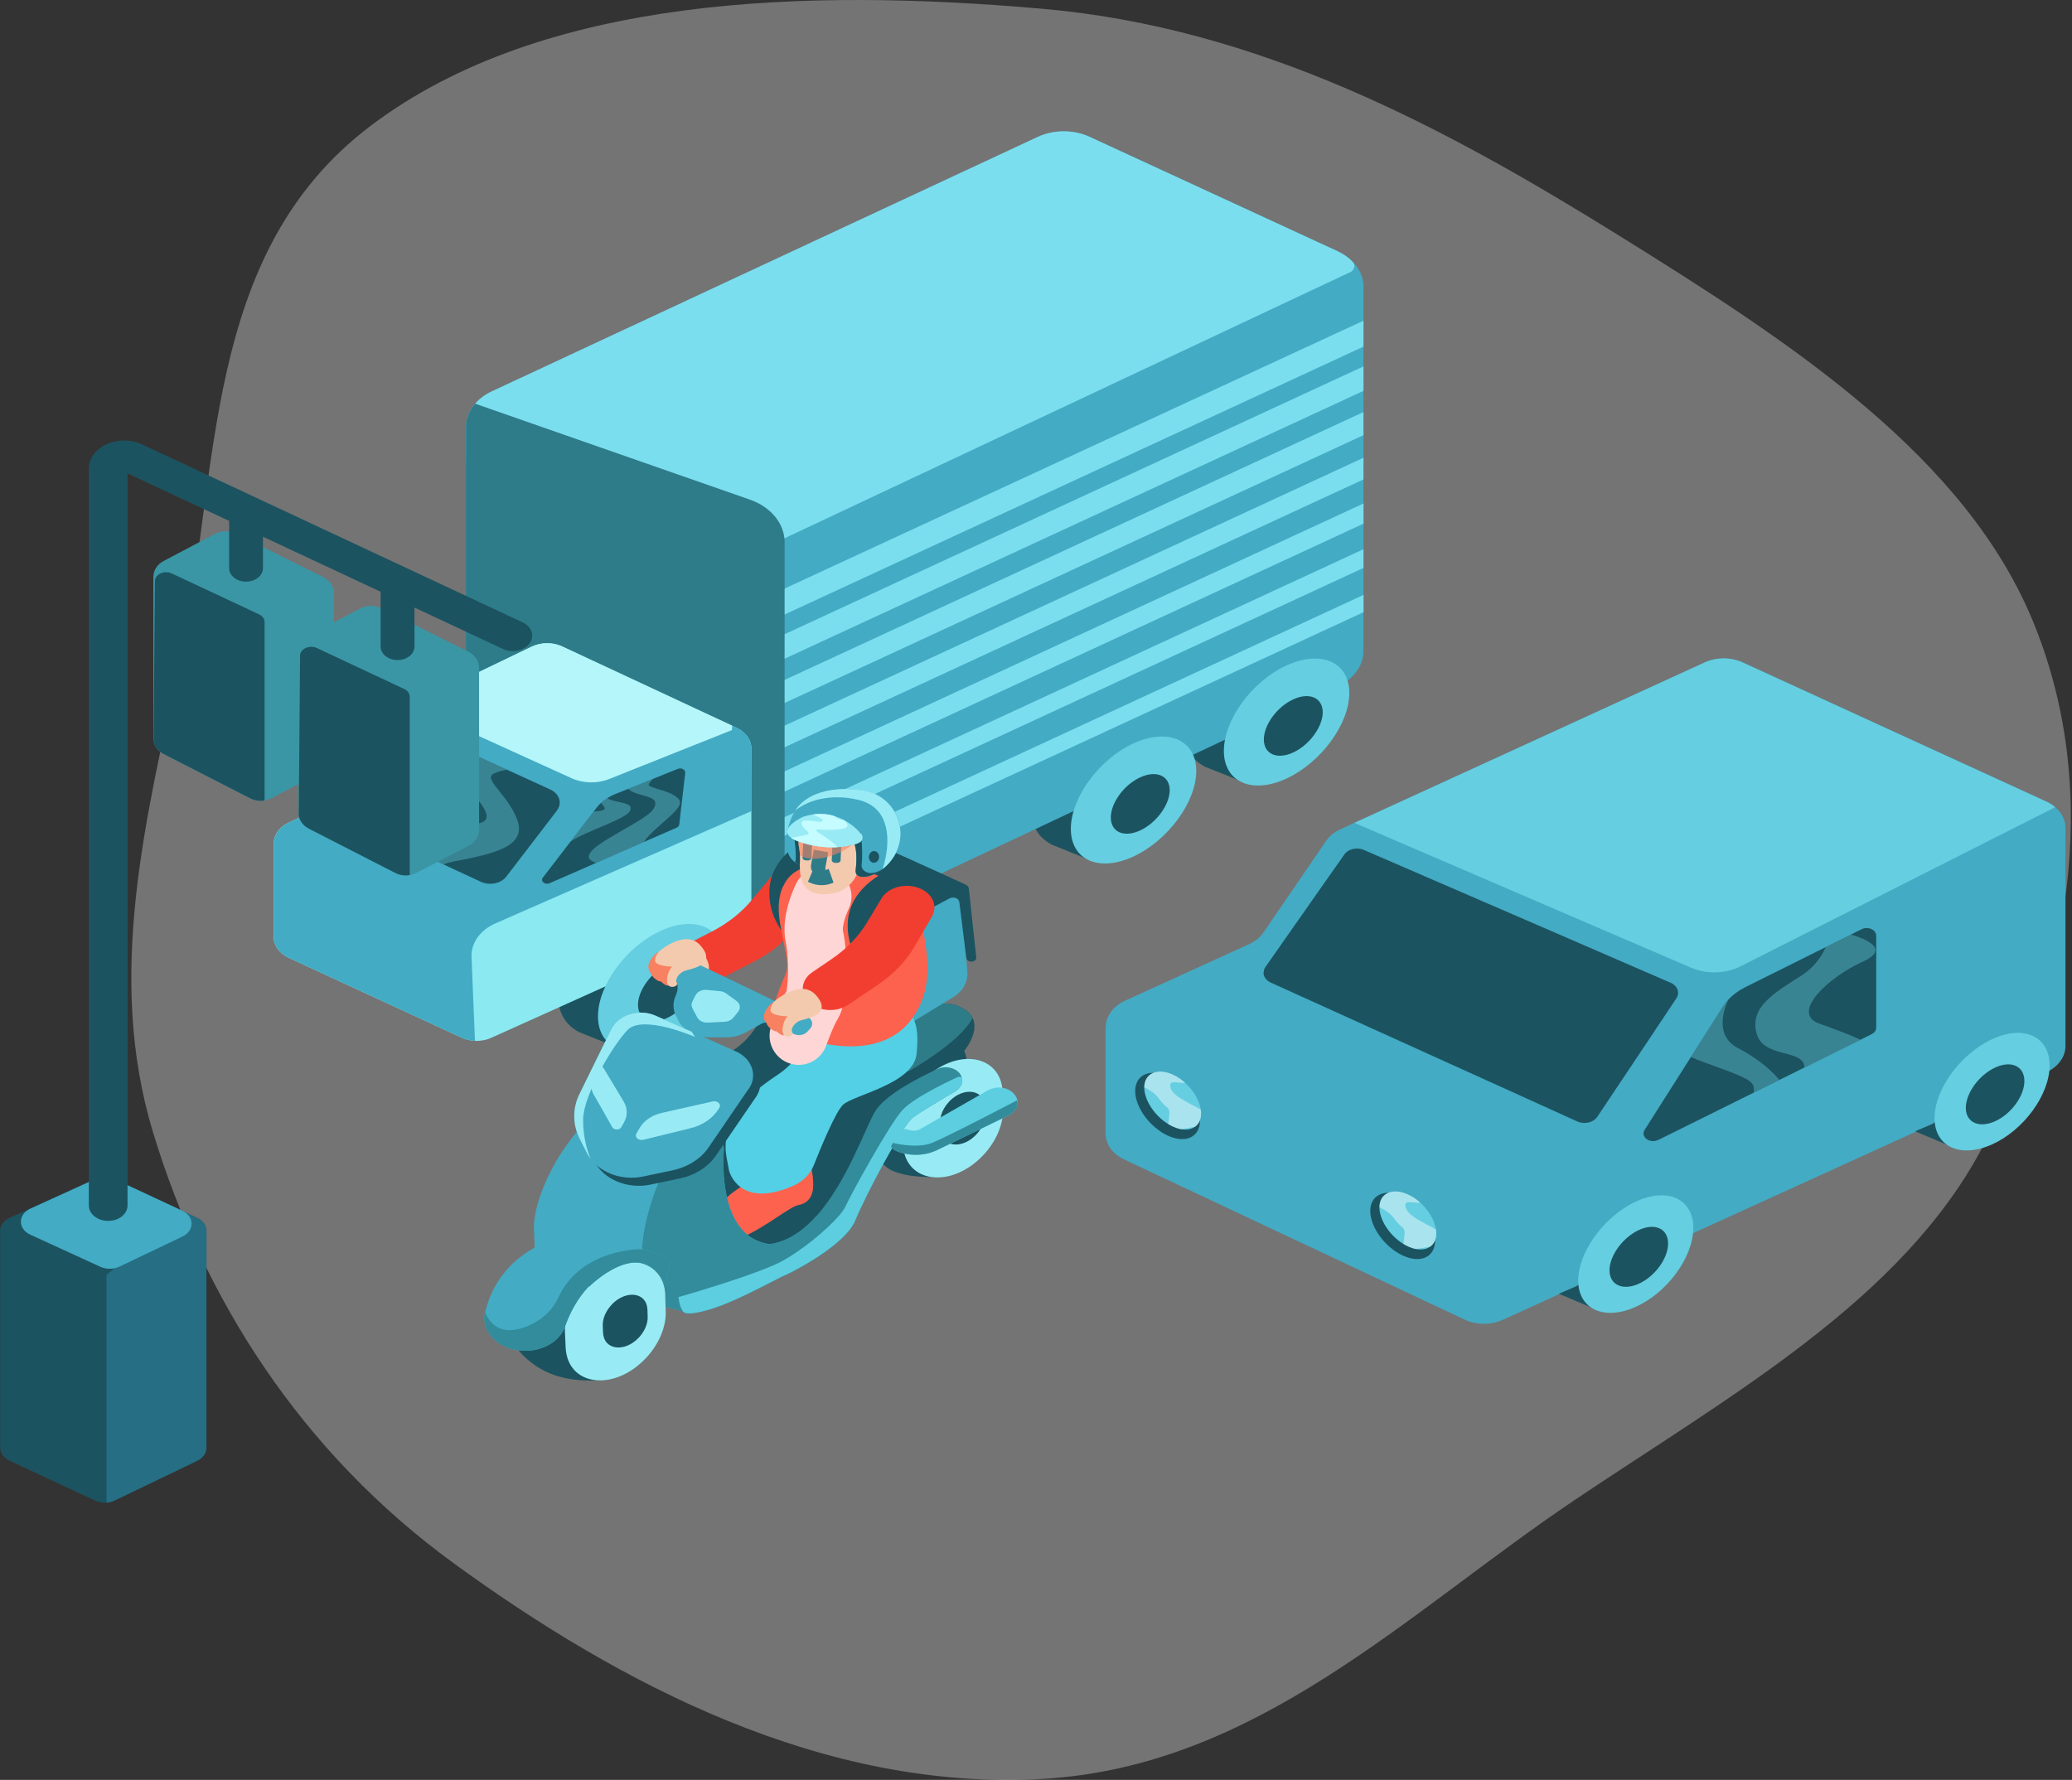 <svg width="142" height="122" viewBox="0 0 142 122" fill="none" xmlns="http://www.w3.org/2000/svg">
<rect x="0" y="0" width="142" height="122" fill="#333333" stroke="none"/>
<path fill-rule="evenodd" clip-rule="evenodd" d="M71.436 0.601C86.278 1.902 98.965 8.694 110.911 16.119C122.685 23.437 134.811 31.286 139.443 42.873C144.091 54.496 141.796 67.369 135.889 78.592C130.353 89.11 118.626 95.615 107.88 102.841C96.438 110.535 86.127 121.096 71.436 121.932C56.436 122.786 42.481 115.427 31.17 107.206C20.583 99.512 13.941 88.968 10.497 77.644C7.232 66.908 9.983 56.174 12.337 45.275C15.112 32.42 13.766 17.419 25.399 8.625C37.282 -0.358 55.451 -0.8 71.436 0.601Z" fill="white" fill-opacity="0.32"/>
<path d="M89.734 46.097C89.739 43.972 87.814 43.117 85.446 44.19C83.084 45.268 81.142 47.904 81.137 50.046C81.137 51.207 81.612 52.04 82.581 52.555L85.151 53.585L85.479 52.306L85.255 52.027C85.309 52.001 85.37 51.979 85.424 51.953C87.787 50.858 89.728 48.222 89.734 46.097Z" fill="#1C5360"/>
<path d="M79.249 51.446C79.255 49.32 77.33 48.465 74.962 49.539C72.599 50.617 70.658 53.252 70.652 55.395C70.652 56.556 71.128 57.389 72.096 57.904L74.666 58.934L74.995 57.655L74.77 57.376C74.825 57.35 74.885 57.328 74.94 57.302C77.302 56.206 79.244 53.571 79.249 51.446Z" fill="#1C5360"/>
<path d="M93.443 19.673V44.608C93.443 45.389 93.044 46.126 92.35 46.65C92.153 46.803 91.934 46.938 91.693 47.051L90.069 47.815L89.183 48.234L87.165 49.185L83.955 50.699L81.768 51.729L81.658 51.782L78.929 53.069L77.332 53.824L73.592 55.587L70.983 56.817L55.222 64.24C54.774 64.45 54.281 64.576 53.784 64.62C53.067 64.681 52.329 64.563 51.678 64.275L33.763 56.276C32.636 55.775 31.941 54.828 31.941 53.798V29.282C31.941 28.698 32.166 28.139 32.57 27.672C32.86 27.332 33.248 27.044 33.708 26.83L71.114 9.392C72.219 8.877 73.586 8.873 74.691 9.388L91.677 17.225C92.076 17.409 92.415 17.648 92.689 17.928C92.842 18.081 92.973 18.242 93.077 18.416C93.323 18.805 93.454 19.237 93.454 19.686L93.443 19.673Z" fill="#43ABC4"/>
<path d="M77.696 50.947C75.334 52.025 73.392 54.66 73.387 56.803C73.381 58.946 75.306 59.805 77.674 58.71C80.037 57.615 81.978 54.979 81.984 52.854C81.989 50.729 80.064 49.873 77.696 50.947Z" fill="#65CEE0"/>
<path d="M78.15 53.277C77.04 53.783 76.132 55.018 76.127 56.026C76.121 57.034 77.029 57.435 78.139 56.92C79.25 56.406 80.157 55.166 80.163 54.171C80.168 53.176 79.261 52.771 78.15 53.277Z" fill="#1C5360"/>
<path d="M88.184 45.603C85.822 46.681 83.88 49.317 83.875 51.459C83.87 53.602 85.794 54.462 88.162 53.366C90.525 52.271 92.466 49.635 92.472 47.51C92.477 45.385 90.552 44.53 88.184 45.603Z" fill="#65CEE0"/>
<path d="M88.639 47.933C87.528 48.439 86.621 49.674 86.615 50.682C86.615 51.69 87.517 52.092 88.628 51.577C89.738 51.062 90.646 49.822 90.651 48.827C90.651 47.828 89.749 47.427 88.639 47.933Z" fill="#1C5360"/>
<path d="M93.442 21.982V23.759L51.206 43.308L50.238 41.977L93.442 21.982Z" fill="#7BDEEF"/>
<path d="M93.442 25.115V26.791L51.568 46.17L50.654 44.913L93.442 25.115Z" fill="#7BDEEF"/>
<path d="M93.441 28.244V29.828L51.927 49.037L51.068 47.855L93.441 28.244Z" fill="#7BDEEF"/>
<path d="M93.441 31.377V32.861L52.294 51.904L51.484 50.796L93.441 31.377Z" fill="#7BDEEF"/>
<path d="M93.444 34.51V35.893L52.657 54.771L51.908 53.732L93.444 34.51Z" fill="#7BDEEF"/>
<path d="M93.442 37.645V38.928L53.017 57.635L52.322 56.675L93.442 37.645Z" fill="#7BDEEF"/>
<path d="M93.445 40.776V41.963L53.386 60.501L52.74 59.615L93.445 40.776Z" fill="#7BDEEF"/>
<path d="M92.492 18.674L48.954 39.158C48.758 39.249 48.511 39.254 48.315 39.166L32.269 32.071C32.061 31.98 31.936 31.809 31.936 31.622V29.278C31.936 28.694 32.16 28.135 32.564 27.668C32.854 27.328 33.243 27.04 33.702 26.826L71.109 9.388C72.213 8.873 73.58 8.869 74.685 9.384L91.671 17.221C92.07 17.405 92.409 17.645 92.683 17.924C92.683 17.924 92.683 17.924 92.683 17.928C92.924 18.168 92.825 18.526 92.497 18.683L92.492 18.674Z" fill="#7BDEEF"/>
<path d="M53.772 37.159V64.616C53.056 64.677 52.317 64.559 51.666 64.271L33.751 56.272C32.624 55.77 31.93 54.824 31.93 53.794V29.278C31.93 28.693 32.154 28.135 32.559 27.668L51.388 34.244C52.837 34.75 53.772 35.894 53.772 37.159Z" fill="#2E7C89"/>
<path d="M46.845 64.288C46.85 62.163 44.925 61.308 42.557 62.381C40.195 63.459 38.254 66.095 38.248 68.237C38.248 69.398 38.724 70.232 39.692 70.747L42.262 71.776L42.59 70.498L42.366 70.219C42.421 70.192 42.481 70.171 42.536 70.144C44.898 69.049 46.84 66.413 46.845 64.288Z" fill="#1C5360"/>
<path d="M51.494 51.289V62.155C51.494 62.744 51.095 63.285 50.455 63.573L33.666 71.135C33.321 71.292 32.928 71.362 32.545 71.34C32.233 71.327 31.921 71.253 31.642 71.126L19.775 65.646C19.146 65.353 18.758 64.817 18.758 64.236V57.8C18.758 57.232 19.13 56.709 19.731 56.412L22.876 54.876C23.149 54.741 23.379 54.562 23.543 54.343L28 48.588C28.06 48.505 28.131 48.431 28.213 48.361C28.35 48.239 28.503 48.134 28.684 48.051L36.438 44.32C37.078 44.015 37.877 44.006 38.522 44.307L50.203 49.753L50.482 49.884C50.482 49.884 50.504 49.892 50.515 49.901C51.122 50.198 51.494 50.722 51.494 51.293V51.289Z" fill="#8BE9F2"/>
<path d="M45.292 63.794C42.929 64.872 40.988 67.508 40.982 69.651C40.977 71.793 42.902 72.653 45.27 71.558C47.633 70.462 49.574 67.827 49.579 65.701C49.585 63.576 47.66 62.721 45.292 63.794Z" fill="#65CEE0"/>
<path d="M45.746 66.125C44.636 66.631 43.728 67.866 43.723 68.874C43.723 69.882 44.625 70.284 45.735 69.769C46.845 69.254 47.753 68.015 47.759 67.02C47.759 66.02 46.856 65.619 45.746 66.125Z" fill="#1C5360"/>
<path d="M51.494 51.289L51.522 55.583L33.945 63.294C32.906 63.752 32.277 64.638 32.315 65.585L32.55 71.341C32.239 71.328 31.927 71.253 31.648 71.127L19.781 65.646C19.152 65.354 18.764 64.817 18.764 64.237V57.8C18.764 57.233 19.136 56.709 19.737 56.412L22.882 54.876C23.155 54.741 23.385 54.562 23.549 54.344L28.236 48.278L40.601 53.532L50.204 49.753L50.483 49.884C50.483 49.884 50.505 49.893 50.516 49.902C51.123 50.198 51.494 50.722 51.494 51.294V51.289Z" fill="#43ABC4"/>
<path d="M38.172 55.553L34.7 60.082C34.333 60.562 33.551 60.719 32.944 60.436L30.39 59.249L26.3 57.351L25.364 56.914C24.741 56.626 24.533 55.989 24.9 55.496L28.263 50.967C28.624 50.482 29.406 50.316 30.024 50.596L30.757 50.932L34.749 52.76L37.708 54.113C38.342 54.401 38.55 55.051 38.167 55.548L38.172 55.553Z" fill="#1C5360"/>
<path opacity="0.4" d="M31.122 59.044C30.8 59.105 30.559 59.175 30.395 59.254L26.305 57.356C25.96 56.278 29.876 56.601 32.408 56.478C35.137 56.352 31.122 53.66 30.641 51.608C30.559 51.268 30.614 51.054 30.762 50.937L34.754 52.765C34.486 52.795 34.169 52.87 33.852 53.018C33.047 53.402 34.814 54.428 35.459 56.221C36.099 58.014 33.851 58.529 31.122 59.04V59.044Z" fill="#65CEE0"/>
<path d="M46.962 52.965L46.552 56.513C46.541 56.605 46.475 56.688 46.371 56.731L44.112 57.718L40.853 59.145L37.659 60.541C37.348 60.676 37.014 60.397 37.2 60.157L37.818 59.354L38.638 58.285L39.081 57.709L40.678 55.632L40.897 55.348C40.979 55.239 41.072 55.139 41.176 55.043C41.302 54.92 41.449 54.807 41.608 54.711C41.766 54.611 41.936 54.523 42.117 54.449L43.035 54.078L44.752 53.384L46.459 52.699C46.699 52.603 46.984 52.756 46.956 52.97L46.962 52.965Z" fill="#1C5360"/>
<path opacity="0.4" d="M44.12 57.717L40.861 59.143C40.861 59.143 40.828 59.135 40.812 59.126C38.772 58.441 44.137 56.481 44.777 55.456C45.411 54.448 43.705 54.679 43.043 54.073L44.76 53.379C44.58 53.558 44.454 53.711 44.454 53.785C44.454 54.042 46.062 54.169 46.543 54.81C46.992 55.408 44.935 56.56 44.115 57.712L44.12 57.717Z" fill="#65CEE0"/>
<path opacity="0.4" d="M43.171 55.584C42.881 56.164 40.016 57.007 39.086 57.705L40.683 55.628C41.525 55.575 41.623 55.479 41.181 55.039C41.306 54.916 41.454 54.803 41.612 54.707C41.612 54.707 41.623 54.711 41.629 54.716C42.209 55.074 43.494 54.943 43.171 55.584Z" fill="#65CEE0"/>
<path d="M50.16 50.041L41.748 53.397C40.934 53.724 39.966 53.702 39.167 53.34L28.219 48.361C28.355 48.239 28.509 48.134 28.689 48.051L36.444 44.32C37.084 44.015 37.882 44.006 38.527 44.307L50.176 49.74L50.165 50.041H50.16Z" fill="#B4F6F9"/>
<path d="M0.011 84.374V99.229C0.011 99.595 0.257 99.936 0.651 100.119L6.53 102.859C6.765 102.968 7.038 103.016 7.301 102.995C7.492 102.982 7.678 102.934 7.848 102.851L13.524 100.119C13.913 99.931 14.148 99.595 14.148 99.237V84.366C14.148 83.999 13.907 83.663 13.508 83.476L12.485 82.996L7.826 80.814C7.427 80.626 6.934 80.626 6.53 80.805L0.651 83.476C0.246 83.659 0 83.999 0 84.37L0.011 84.374Z" fill="#1C5360"/>
<path d="M7.3 87.39V102.999C7.492 102.986 7.678 102.938 7.847 102.855L13.524 100.123C13.912 99.936 14.147 99.6 14.147 99.242V84.37C14.147 84.004 13.907 83.668 13.508 83.48L12.485 83L7.295 87.39H7.3Z" fill="#266E84"/>
<path d="M12.486 82.983L7.837 80.814C7.438 80.626 6.946 80.626 6.546 80.81L2.084 82.843C1.214 83.24 1.214 84.235 2.084 84.632L6.874 86.827C7.279 87.015 7.777 87.011 8.182 86.819L12.502 84.759C13.344 84.358 13.339 83.38 12.491 82.983H12.486Z" fill="#43ABC4"/>
<path d="M10.508 39.536V50.602C10.508 50.65 10.508 50.694 10.519 50.738C10.519 50.755 10.519 50.768 10.524 50.786C10.59 51.157 10.841 51.488 11.213 51.68L16.381 54.329L17.142 54.717C17.442 54.874 17.798 54.922 18.131 54.866C18.29 54.84 18.448 54.787 18.596 54.713L22.184 52.845C22.616 52.618 22.884 52.212 22.884 51.767V40.649C22.884 40.199 22.605 39.785 22.162 39.562L16.174 36.577C15.725 36.355 15.173 36.359 14.73 36.595L11.202 38.458C10.776 38.685 10.513 39.091 10.513 39.532L10.508 39.536Z" fill="#3A96A5"/>
<path d="M10.525 50.785C10.591 51.156 10.843 51.488 11.214 51.68L16.382 54.329L17.143 54.717C17.443 54.874 17.799 54.922 18.133 54.866V42.638C18.133 42.42 17.99 42.219 17.755 42.11L11.772 39.304C11.264 39.065 10.624 39.357 10.618 39.828L10.525 50.781V50.785Z" fill="#1C5360"/>
<path d="M7.417 83.684C8.15 83.684 8.74 83.208 8.74 82.628V32.449L34.476 44.484C35.111 44.781 35.92 44.611 36.292 44.105C36.664 43.599 36.451 42.953 35.816 42.656L9.725 30.455C8.964 30.102 8.057 30.102 7.302 30.451C6.542 30.8 6.088 31.424 6.088 32.122V82.628C6.088 83.213 6.684 83.684 7.411 83.684H7.417Z" fill="#1C5360"/>
<path d="M20.457 44.651V55.718C20.457 55.766 20.457 55.809 20.468 55.853C20.468 55.87 20.468 55.883 20.473 55.901C20.539 56.272 20.791 56.603 21.163 56.795L26.331 59.444L27.091 59.833C27.392 59.99 27.747 60.038 28.081 59.981C28.239 59.955 28.398 59.902 28.545 59.828L32.133 57.961C32.565 57.734 32.833 57.328 32.833 56.883V45.764C32.833 45.314 32.554 44.9 32.111 44.677L26.123 41.693C25.674 41.47 25.122 41.474 24.679 41.71L21.151 43.573C20.725 43.8 20.462 44.206 20.462 44.647L20.457 44.651Z" fill="#3A96A5"/>
<path d="M20.473 55.901C20.538 56.272 20.79 56.603 21.162 56.795L26.33 59.444L27.09 59.832C27.391 59.989 27.746 60.038 28.08 59.981V47.754C28.08 47.535 27.938 47.335 27.703 47.226L21.72 44.42C21.211 44.18 20.571 44.472 20.566 44.943L20.473 55.896V55.901Z" fill="#1C5360"/>
<path d="M27.245 45.243C27.885 45.243 28.405 44.829 28.405 44.318V40.614C28.405 40.103 27.885 39.688 27.245 39.688C26.605 39.688 26.086 40.103 26.086 40.614V44.318C26.086 44.829 26.605 45.243 27.245 45.243Z" fill="#1C5360"/>
<path d="M16.863 39.868C17.502 39.868 18.022 39.454 18.022 38.943V35.239C18.022 34.728 17.502 34.313 16.863 34.313C16.223 34.313 15.703 34.728 15.703 35.239V38.943C15.703 39.454 16.223 39.868 16.863 39.868Z" fill="#1C5360"/>
<path d="M66.075 72.032C66.075 72.032 66.567 72.856 65.856 74.074C65.145 75.291 63.652 75.051 62.569 76.579C61.487 78.106 59.343 81.894 58.293 82.972C57.243 84.049 52.54 87.663 49.144 86.519C45.748 85.376 42.198 83.687 44.987 81.405C47.776 79.127 50.516 79.166 51.063 77.674C51.61 76.182 51.309 74.401 53.546 74.026C53.546 74.026 57.511 71.399 61.011 69.867C61.667 69.579 62.301 69.331 62.898 69.143C62.947 69.125 63.002 69.112 63.051 69.095C64.041 68.798 64.894 68.689 65.468 68.881C66.124 69.104 66.485 69.422 66.655 69.771C67.141 70.77 66.08 72.032 66.08 72.032H66.075Z" fill="#1C5360"/>
<path d="M66.648 69.776C65.8 71.464 62.224 73.454 62.224 73.454L61.004 69.867C61.66 69.579 62.295 69.331 62.891 69.143L62.962 69.134C62.962 69.134 62.989 69.121 63.044 69.095C64.034 68.798 64.887 68.689 65.461 68.881C66.117 69.104 66.478 69.422 66.648 69.771V69.776Z" fill="#2F7C89"/>
<path d="M65.855 61.265L66.298 66.615C66.352 67.287 65.992 67.937 65.33 68.351L61.802 70.49L58.762 61.509L65.855 61.265Z" fill="#43ABC4"/>
<path d="M66.911 65.616C66.927 65.777 66.769 65.917 66.561 65.913C66.474 65.913 66.397 65.886 66.337 65.843C66.277 65.799 66.238 65.738 66.227 65.668L66.2 65.468L65.746 61.837C65.719 61.575 65.347 61.435 65.073 61.579L63.892 62.208C63.591 62.365 63.384 62.609 63.307 62.889L63.072 63.744L63.056 63.814L62.859 63.713L61.273 62.893L60.944 62.723L59.353 61.898L58.888 61.658L58.812 61.619L58.32 61.366L58.243 61.326L56.947 60.654L56.805 60.58L57.007 60.419L57.029 60.401L58.188 59.48L58.287 59.402L58.566 59.179L58.642 59.118L58.713 59.066L60.113 57.953C60.113 57.953 60.173 57.962 60.245 57.988C60.436 58.058 60.824 58.219 61.311 58.429C61.694 58.599 62.148 58.795 62.612 59.009C64.034 59.646 65.631 60.384 66.184 60.637C66.304 60.694 66.386 60.794 66.397 60.907L66.906 65.62L66.911 65.616Z" fill="#1C5360"/>
<path d="M52.276 69.504C52.276 69.504 51.729 70.997 50.334 71.93C48.94 72.864 46.506 74.741 47.118 77.752L47.266 78.847C47.266 78.847 48.059 81.452 52.74 78.795C52.74 78.795 54.036 74.719 54.737 74.047C55.437 73.375 59.56 72.62 59.779 70.573C59.998 68.531 59.686 67.161 57.471 66.991C55.251 66.82 52.636 68.828 52.281 69.504H52.276Z" fill="#1C5360"/>
<path d="M47.77 79.262C47.77 79.262 45.878 79.781 45.342 80.589C44.812 81.4 44.795 82.081 44.965 82.085C45.134 82.09 45.452 83.185 47.169 82.801C48.886 82.417 50.45 81.487 51.134 81.496C51.817 81.505 52.167 81.103 52.184 80.418C52.2 79.733 52.058 78.507 51.374 78.494C50.691 78.481 48.831 77.499 47.765 79.258L47.77 79.262Z" fill="#1C5360"/>
<path d="M51.521 80.911C51.521 80.911 49.727 81.832 49.235 82.788C48.743 83.743 48.732 84.463 48.896 84.433C49.06 84.402 49.371 85.489 51.001 84.747C52.631 84.005 54.102 82.713 54.747 82.591C55.393 82.469 55.726 81.972 55.732 81.252C55.737 80.531 55.59 79.266 54.939 79.393C54.288 79.519 52.511 78.852 51.521 80.911Z" fill="#FC624E"/>
<path d="M55.315 71.188C55.315 71.188 54.768 72.681 53.373 73.615C51.984 74.548 49.201 76.416 49.813 79.431L49.967 80.252C49.967 80.252 50.617 82.874 54.287 81.312C54.987 81.015 55.517 80.505 55.758 79.898C56.272 78.602 57.267 76.211 57.77 75.727C58.47 75.055 62.594 74.3 62.813 72.253C63.031 70.211 62.72 68.841 60.505 68.67C58.285 68.5 55.67 70.507 55.315 71.184V71.188Z" fill="#53D0E5"/>
<path d="M56.173 60.393C56.398 60.838 56.343 61.34 56.02 61.745L54.484 63.657C53.745 64.578 52.767 65.359 51.602 65.948L49.31 67.117C48.446 67.558 47.292 67.37 46.718 66.698C46.133 66.013 46.368 65.088 47.248 64.639L48.747 63.871C49.863 63.299 50.809 62.553 51.536 61.676L52.876 60.052C53.762 59.114 55.621 59.306 56.173 60.393Z" fill="#F23E30"/>
<path d="M55.684 57.329C55.684 57.329 52.862 58.403 52.73 60.973C52.599 63.543 54.743 65.044 54.743 65.044C54.743 65.044 52.594 59.576 57.565 58.184L55.684 57.329Z" fill="#1C5360"/>
<path d="M53.691 60.711C53.691 60.711 53.16 61.523 53.461 63.299C53.762 65.079 54.084 65.899 53.898 66.58C53.712 67.261 52.46 69.425 53.297 70.254C54.134 71.084 60.084 73.366 62.583 69.709C63.753 67.994 63.95 65.969 62.763 61.697C62.512 60.789 61.15 60.353 60.078 59.982C58.159 59.319 54.719 58.494 53.696 60.706L53.691 60.711Z" fill="#FC624E"/>
<path d="M56.354 61.449C56.354 61.449 55.55 63.055 55.818 64.238C56.086 65.42 56.086 68.204 55.681 68.846C55.276 69.487 54.74 70.988 54.74 70.988" stroke="#FFD6D6" stroke-width="4" stroke-miterlimit="10" stroke-linecap="round"/>
<path d="M64.223 80.67C64.223 80.67 61.034 80.849 60.422 79.601L62.21 76.206L64.217 80.674L64.223 80.67Z" fill="#1C5360"/>
<path d="M68.712 74.893L68.744 75.979C68.777 77.035 68.279 78.218 67.41 79.152C65.206 81.517 62.007 81.102 61.886 78.441L61.837 77.371C61.788 76.276 62.313 75.046 63.232 74.09L63.248 74.072C65.479 71.755 68.635 72.231 68.717 74.893H68.712Z" fill="#98EBF4"/>
<path d="M67.494 75.861L67.51 76.345C67.526 76.816 67.302 77.34 66.914 77.759C65.935 78.811 64.508 78.627 64.453 77.44L64.431 76.965C64.409 76.476 64.644 75.93 65.055 75.503V75.494C66.055 74.464 67.461 74.674 67.494 75.861Z" fill="#1C5360"/>
<path d="M58.875 54.148L58.749 54.807L58.421 56.544L58.394 56.574L58.049 56.906L57.973 56.98V56.989L57.737 57.216L57.13 57.805L57.125 57.809L56.999 57.931L56.846 58.08L56.086 58.826L56.059 58.852L56.02 58.892L55.971 58.944L55.627 59.28L55.517 59.389C55.517 59.389 55.501 59.389 55.468 59.389H55.43C55.309 59.389 55.074 59.371 54.828 59.28C54.773 59.262 54.724 59.236 54.669 59.214C54.631 59.197 54.593 59.175 54.555 59.153C54.538 59.145 54.522 59.136 54.511 59.123C54.303 58.983 54.112 58.765 53.997 58.438C53.849 58.014 53.833 57.403 54.073 56.526C54.177 56.155 54.325 55.837 54.505 55.566C55.736 53.76 58.492 54.096 58.853 54.148C58.875 54.148 58.886 54.152 58.886 54.152L58.875 54.148Z" fill="#43ABC4"/>
<path d="M55.706 58.716C55.695 59.013 55.684 59.161 55.613 59.27C55.585 59.309 55.553 59.344 55.503 59.379C55.503 59.379 54.956 59.423 54.497 59.113C54.622 58.646 54.447 57.577 54.447 57.577C54.447 57.577 54.447 57.577 54.458 57.564C54.486 57.533 54.573 57.446 54.726 57.333C54.726 57.333 54.732 57.328 54.737 57.324C54.808 57.272 54.918 57.263 55.027 57.276C55.224 57.293 55.421 57.367 55.421 57.367C55.421 57.367 55.503 57.621 55.58 57.922C55.651 58.201 55.722 58.524 55.711 58.716H55.706Z" fill="#1C5360"/>
<path d="M58.883 59.498C58.67 60.292 57.981 61.352 56.384 61.296C54.787 61.239 54.781 59.891 54.825 58.952C54.831 58.83 54.825 58.708 54.825 58.594C54.814 58.372 54.781 58.167 54.749 57.992C54.683 57.678 54.765 57.364 54.978 57.098C55.055 56.997 55.159 56.906 55.274 56.827L56.559 55.933C56.559 55.933 57.067 56.487 58.456 57.203C59.846 57.922 59.102 58.699 58.889 59.493L58.883 59.498Z" fill="#F4CAAE"/>
<path d="M56.268 58.328L56.071 59.38C56.054 59.458 56.131 59.528 56.235 59.532L56.569 59.546" stroke="#2F7C89" stroke-miterlimit="10"/>
<path d="M55.565 59.981L55.772 60.069C56.073 60.195 56.434 60.208 56.746 60.104L56.96 60.029" stroke="#2F7C89" stroke-miterlimit="10"/>
<path d="M61.492 58.254C61.273 58.782 60.934 59.196 60.568 59.502C60.518 59.541 60.491 59.563 60.491 59.563C60.475 59.576 60.458 59.589 60.436 59.602L60.382 59.641C60.185 59.781 59.988 59.89 59.802 59.969C59.775 59.977 59.747 59.99 59.725 59.999C59.643 60.03 59.561 60.056 59.479 60.073C59.457 60.078 59.441 60.082 59.419 60.087C59.293 60.113 59.173 60.121 59.069 60.108C59.047 60.108 59.025 60.108 59.004 60.1C59.004 60.1 58.998 60.1 58.993 60.1C58.971 60.1 58.954 60.091 58.932 60.087C58.911 60.082 58.894 60.078 58.872 60.069C58.856 60.065 58.839 60.056 58.828 60.047C58.79 60.03 58.757 60.004 58.73 59.977C58.719 59.969 58.708 59.956 58.697 59.943C58.686 59.929 58.681 59.916 58.67 59.903C58.67 59.903 58.67 59.903 58.67 59.899C58.67 59.89 58.659 59.881 58.659 59.873C58.659 59.864 58.654 59.86 58.654 59.851C58.654 59.838 58.643 59.825 58.643 59.812C58.643 59.803 58.643 59.794 58.643 59.781C58.643 59.772 58.643 59.764 58.643 59.751C58.643 59.737 58.643 59.72 58.643 59.707C58.643 59.685 58.643 59.659 58.643 59.633C58.643 59.598 58.648 59.563 58.654 59.528C58.654 59.497 58.659 59.467 58.664 59.436C58.664 59.401 58.67 59.362 58.675 59.327C58.675 59.292 58.675 59.262 58.681 59.231C58.681 59.166 58.686 59.105 58.692 59.044C58.703 58.764 58.692 58.511 58.659 58.293C58.654 58.236 58.643 58.18 58.632 58.127C58.615 58.044 58.599 57.966 58.577 57.892C58.572 57.861 58.56 57.831 58.55 57.8C58.539 57.769 58.533 57.739 58.522 57.713C58.511 57.687 58.506 57.66 58.495 57.634C58.473 57.577 58.446 57.529 58.424 57.481C58.424 57.477 58.424 57.473 58.418 57.468C58.407 57.442 58.391 57.42 58.38 57.398C58.369 57.381 58.358 57.359 58.342 57.342C58.342 57.337 58.336 57.329 58.331 57.324C58.325 57.316 58.32 57.307 58.309 57.294C58.298 57.276 58.282 57.255 58.265 57.237C58.232 57.193 58.194 57.158 58.161 57.123C58.145 57.106 58.123 57.089 58.101 57.075C58.079 57.058 58.063 57.045 58.041 57.032C58.025 57.023 58.008 57.01 57.992 57.001C57.992 57.001 57.986 57.001 57.981 56.997C57.975 56.997 57.964 56.988 57.959 56.984C57.855 56.931 57.751 56.91 57.658 56.91C57.62 56.91 57.587 56.91 57.554 56.923C57.407 56.953 57.248 56.936 57.095 56.888C56.701 56.77 56.351 56.478 56.351 56.478C56.351 56.478 56.346 56.417 56.346 56.321C56.346 56.277 56.346 56.225 56.346 56.163C56.346 56.142 56.346 56.115 56.346 56.089C56.351 56.006 56.362 55.91 56.379 55.81C56.444 55.448 56.603 55.011 56.975 54.675C57.303 54.379 57.8 54.161 58.544 54.148C58.648 54.148 58.752 54.148 58.85 54.152C60.524 54.261 61.59 55.518 61.716 56.883C61.76 57.346 61.689 57.817 61.503 58.267L61.492 58.254Z" fill="#43ABC4"/>
<path d="M60.247 58.742C60.254 58.521 60.103 58.338 59.91 58.334C59.716 58.33 59.554 58.506 59.547 58.728C59.539 58.949 59.69 59.132 59.883 59.136C60.077 59.14 60.239 58.964 60.247 58.742Z" fill="#1C5360"/>
<path d="M60.492 59.558C59.989 59.95 59.442 60.138 59.07 60.103C58.78 60.077 58.6 59.92 58.638 59.623C58.846 57.995 58.403 57.201 57.943 56.97C58.211 56.795 58.419 56.669 58.419 56.669L58.999 57.092C58.999 57.092 59.157 58.349 59.048 59.283C59.01 59.606 59.371 59.889 59.786 59.837C59.989 59.811 60.229 59.728 60.497 59.558H60.492Z" fill="#1C5360"/>
<path d="M55.361 58.978H55.23C55.099 58.97 54.995 58.887 55 58.786L55.044 57.8C55.044 57.704 55.159 57.626 55.29 57.63H55.422C55.553 57.639 55.657 57.722 55.651 57.822L55.608 58.808C55.608 58.904 55.493 58.983 55.361 58.978Z" fill="#2F7C89"/>
<path d="M57.363 59.144H57.232C57.101 59.135 56.997 59.052 57.002 58.952L57.046 57.965C57.046 57.869 57.161 57.791 57.292 57.795H57.423C57.555 57.804 57.659 57.887 57.653 57.987L57.609 58.973C57.609 59.069 57.495 59.148 57.363 59.144Z" fill="#2F7C89"/>
<g style="mix-blend-mode:multiply" opacity="0.58">
<path d="M58.726 57.621C58.726 57.621 57.627 58.786 55.877 58.86C55.357 58.882 55.029 58.768 54.821 58.598C54.81 58.376 54.783 58.17 54.745 57.996C54.679 57.682 54.761 57.367 54.974 57.101C56.292 56.368 58.726 57.621 58.726 57.621Z" fill="#F78161"/>
</g>
<path d="M58.79 57.809C58.423 57.94 57.942 58.04 57.39 58.071C56.624 58.114 55.722 58.027 54.787 57.7C54.53 57.612 54.344 57.517 54.212 57.42C53.305 56.757 55.071 55.972 55.071 55.972C55.29 55.902 55.498 55.858 55.7 55.828C56.263 55.745 56.767 55.806 57.204 55.941C58.057 56.207 58.67 56.762 59.014 57.141C59.216 57.373 59.118 57.691 58.79 57.804V57.809Z" fill="#98EBF4"/>
<path d="M57.31 57.97C57.348 58.01 57.37 58.04 57.392 58.071C56.627 58.114 55.724 58.027 54.789 57.7C54.532 57.612 54.346 57.517 54.215 57.42C54.461 57.381 54.893 57.307 55.248 57.228C55.779 57.115 54.915 56.814 54.937 56.412C54.959 56.011 56.156 56.456 56.37 56.282C56.49 56.181 56.08 55.98 55.702 55.828C56.266 55.745 56.769 55.806 57.206 55.941C57.234 55.998 57.288 56.05 57.392 56.098C57.737 56.242 57.917 56.116 58.07 56.526C58.223 56.936 56.834 56.884 56.134 56.858C55.434 56.831 56.638 57.276 57.31 57.97Z" fill="#C5FCFF"/>
<path d="M48.103 65.209C48.103 65.209 49.099 66.453 48.235 66.85C47.606 67.138 47.026 67.378 46.861 66.968C46.746 66.675 47.387 66.566 47.556 66.431C47.726 66.296 46.736 65.052 48.098 65.209H48.103Z" fill="#F4CAAE"/>
<path d="M46.25 65.342C48.066 66.171 53.447 68.776 55.323 69.684C55.673 69.854 55.771 70.229 55.53 70.495L55.328 70.718C55.115 70.954 54.71 71.019 54.398 70.871L52.911 70.168C52.676 70.055 52.375 70.063 52.151 70.19L51.095 70.77C50.696 70.993 50.215 71.111 49.728 71.106H48.656C47.672 71.098 46.791 70.609 46.447 69.876L46.31 69.588C46.124 69.195 46.108 68.763 46.261 68.362L46.365 68.095C46.54 67.641 46.409 67.148 46.015 66.791L45.375 66.21C45.173 66.027 45.14 65.756 45.304 65.547C45.501 65.285 45.922 65.198 46.255 65.35L46.25 65.342Z" fill="#43ABC4"/>
<path d="M44.89 65.419C44.89 65.419 44.015 66.227 44.688 66.781C45.361 67.335 45.202 66.654 45.202 66.654L45.569 65.703L45.744 65.432C45.744 65.432 45.241 65.013 44.89 65.419Z" fill="#F78161"/>
<path d="M45.054 65.695C45.054 65.695 44.179 66.502 44.852 67.056C45.525 67.61 45.366 66.93 45.366 66.93L45.733 65.978L45.908 65.708C45.908 65.708 45.405 65.289 45.054 65.695Z" fill="#F78161"/>
<path d="M45.564 65.978C45.564 65.978 44.689 66.785 45.362 67.339C46.035 67.894 45.876 67.213 45.876 67.213L46.243 66.261L46.418 65.991C46.418 65.991 45.914 65.572 45.564 65.978Z" fill="#F78161"/>
<path d="M45.241 65.153C45.241 65.153 46.985 63.678 47.986 64.787C49.238 66.174 47.264 66.414 46.92 66.545C46.575 66.676 46.225 67.082 46.389 67.357C46.553 67.632 45.695 67.894 45.711 67.209C45.727 66.523 46.078 66.257 46.078 66.257C46.078 66.257 44.88 66.24 44.891 65.83C44.902 65.419 45.246 65.153 45.246 65.153H45.241Z" fill="#F4CAAE"/>
<path d="M65.499 74.787C64.662 75.276 63.048 76.231 62.54 76.62C61.845 77.157 59.335 81.896 58.608 83.659C58.608 83.659 58.608 83.663 58.602 83.676C57.859 85.435 54.074 87.276 54.074 87.276L53.555 87.512L52.554 87.974C51.919 88.267 51.165 88.005 50.924 87.516C50.859 87.385 50.831 87.241 50.853 87.088L50.984 86.115C51.05 85.644 51.559 85.295 52.149 85.308C52.335 85.308 52.521 85.304 52.702 85.282C53.965 85.129 55.042 84.365 55.961 83.34C58.056 80.997 59.313 77.27 59.975 76.179C60.642 75.079 62.759 73.958 64.246 73.273C64.438 73.186 64.634 73.146 64.831 73.151C65.323 73.159 65.778 73.426 65.909 73.827C65.925 73.879 65.936 73.932 65.942 73.984C65.974 74.298 65.799 74.604 65.482 74.796L65.499 74.787Z" fill="#328C9B"/>
<path d="M54.659 86.462V86.479C54.621 86.815 54.386 87.112 54.02 87.286C53.877 87.356 53.719 87.43 53.56 87.513C51.87 88.364 49.245 89.835 47.369 90.022C47.304 90.031 47.233 90.035 47.167 90.04C47.14 90.04 47.096 90.031 47.041 90.014C46.992 90.001 46.937 89.974 46.866 89.944C46.582 89.817 46.123 89.691 45.554 89.564C43.284 89.058 39.281 88.53 37.947 87.771C37.804 87.688 36.825 86.492 36.738 86.379C36.629 86.243 36.623 84.507 36.601 84.341C36.448 83.032 37.586 79.096 41.042 76.028C41.414 75.701 42.005 75.591 42.519 75.757L48.78 77.778C48.906 77.817 49.021 77.874 49.119 77.939C49.437 78.149 49.617 78.463 49.601 78.803C49.491 80.544 49.557 84.803 52.702 85.275C52.887 85.305 53.09 85.318 53.298 85.318C53.823 85.318 54.276 85.545 54.506 85.885C54.615 86.056 54.67 86.252 54.648 86.466L54.659 86.462Z" fill="#43ABC4"/>
<path d="M47.052 90.009C46.013 89.655 40.117 85.828 38.367 84.838C38.225 84.755 38.98 86.068 38.892 85.951C39.587 85.553 39.718 85.571 40.101 85.422C40.79 85.161 42.655 86.007 42.655 86.007L44.263 86.369C45.253 86.592 46.024 87.225 46.275 88.023C46.538 88.861 46.877 89.83 47.057 90.009H47.052Z" fill="#1C5360"/>
<path d="M41.602 87.085C41.602 87.085 44.374 85.627 45.517 87.962C45.517 87.962 46.212 86.793 45.55 86.212C44.888 85.632 42.312 86.003 41.602 87.085Z" fill="#43ABC4"/>
<path d="M47.664 68.217L47.445 68.658C47.374 68.802 47.374 68.959 47.451 69.103L47.784 69.736C47.905 69.967 48.194 70.107 48.506 70.094L49.676 70.032C49.906 70.019 50.12 69.923 50.245 69.766L50.584 69.352C50.781 69.112 50.732 68.793 50.464 68.601L49.753 68.086C49.638 68.003 49.496 67.951 49.348 67.938L48.435 67.851C48.107 67.82 47.79 67.969 47.669 68.217H47.664Z" fill="#98EBF4"/>
<path d="M69.742 75.631C69.726 75.902 69.562 76.181 69.201 76.408C69.174 76.421 69.146 76.438 69.119 76.451L65.903 78.014L64.295 78.795L64.148 78.865C63.552 79.135 62.835 79.222 62.168 79.105C61.927 79.065 61.665 78.987 61.452 78.9C61.271 78.817 61.145 78.712 61.058 78.598C60.609 78.009 61.331 77.141 62.327 77.455C62.589 77.542 62.89 77.503 63.109 77.363C64.082 76.805 66.691 75.312 67.697 74.737C68.742 74.187 69.791 74.889 69.742 75.635V75.631Z" fill="#5CCEE0"/>
<path d="M61.053 59.58C61.053 59.58 58.231 60.654 58.1 63.224C57.963 65.794 60.112 67.295 60.112 67.295C60.112 67.295 57.963 61.827 62.934 60.435L61.053 59.58Z" fill="#1C5360"/>
<path d="M58.614 83.656C58.614 83.656 58.614 83.66 58.608 83.673C57.864 85.432 54.08 87.273 54.08 87.273L53.56 87.509C51.871 88.36 49.246 89.831 47.37 90.018C47.304 90.027 47.233 90.031 47.167 90.036C47.14 90.036 47.096 90.027 47.042 90.01C46.992 89.996 46.938 89.97 46.867 89.94C46.582 89.813 46.123 89.687 45.554 89.56C42.163 87.339 45.335 80.593 45.335 80.593L49.125 77.939C49.442 78.149 49.623 78.463 49.606 78.803C49.497 80.545 49.563 84.804 52.707 85.275C53.971 85.122 55.048 84.359 55.967 83.333L58.608 83.66L58.614 83.656Z" fill="#328C9B"/>
<path d="M63.794 61.466C64.094 61.881 64.122 62.387 63.87 62.823L62.672 64.883C62.098 65.874 61.256 66.755 60.206 67.466L58.133 68.871C57.351 69.4 56.175 69.338 55.492 68.736C54.797 68.121 54.874 67.178 55.667 66.642L57.023 65.716C58.029 65.031 58.844 64.185 59.413 63.242L60.468 61.492C61.19 60.467 63.061 60.458 63.794 61.475V61.466Z" fill="#F23E30"/>
<path d="M52.806 68.832C52.806 68.832 51.931 69.64 52.604 70.194C53.277 70.748 53.118 70.067 53.118 70.067L53.485 69.116L53.66 68.845C53.66 68.845 53.157 68.427 52.806 68.832Z" fill="#F78161"/>
<path d="M52.971 69.108C52.971 69.108 52.095 69.915 52.768 70.469C53.441 71.023 53.282 70.343 53.282 70.343L53.649 69.391L53.824 69.121C53.824 69.121 53.321 68.702 52.971 69.108Z" fill="#F78161"/>
<path d="M53.48 69.386C53.48 69.386 52.605 70.193 53.278 70.748C53.951 71.302 53.792 70.621 53.792 70.621L54.159 69.67L54.334 69.399C54.334 69.399 53.831 68.98 53.48 69.386Z" fill="#F78161"/>
<path d="M53.157 68.561C53.157 68.561 54.901 67.087 55.902 68.195C57.154 69.583 55.18 69.823 54.836 69.954C54.491 70.085 54.141 70.49 54.305 70.765C54.469 71.04 53.611 71.302 53.627 70.617C53.643 69.936 53.993 69.665 53.993 69.665C53.993 69.665 52.796 69.648 52.807 69.238C52.818 68.828 53.162 68.561 53.162 68.561H53.157Z" fill="#F4CAAE"/>
<path d="M34.178 89.839C34.178 89.839 35.107 94.835 40.664 94.613C46.215 94.386 38.093 90.716 38.093 90.716L34.178 89.839Z" fill="#1C5360"/>
<path d="M41.102 94.582C41.102 94.582 37.913 94.761 37.301 93.513L39.089 90.118L41.096 94.587L41.102 94.582Z" fill="#1C5360"/>
<path d="M45.59 88.805L45.623 89.891C45.656 90.948 45.158 92.13 44.289 93.064C42.085 95.429 38.886 95.014 38.765 92.353L38.716 91.284C38.667 90.188 39.192 88.958 40.111 88.002L40.127 87.984C42.358 85.667 45.514 86.143 45.596 88.805H45.59Z" fill="#98EBF4"/>
<path d="M44.371 89.773L44.387 90.257C44.403 90.728 44.179 91.252 43.791 91.671C42.812 92.723 41.385 92.539 41.33 91.352L41.308 90.877C41.286 90.388 41.521 89.843 41.931 89.415V89.406C42.932 88.376 44.338 88.586 44.371 89.773Z" fill="#1C5360"/>
<path d="M45.43 70.177L50.926 72.621C52.031 73.109 52.435 74.274 51.817 75.178L49.067 79.201C48.531 79.987 47.639 80.554 46.595 80.772L44.582 81.195C43.002 81.531 41.361 80.842 40.716 79.572L40.234 78.629C39.731 77.643 39.726 76.531 40.207 75.544L42.395 71.089C42.887 70.09 44.287 69.666 45.43 70.172V70.177Z" fill="#1C5360"/>
<path d="M51.312 74.623L48.562 78.647C48.026 79.432 47.134 79.995 46.09 80.218L44.077 80.641C42.683 80.938 41.239 80.432 40.479 79.437C40.375 79.306 40.293 79.166 40.216 79.018L39.74 78.075C39.237 77.089 39.226 75.976 39.713 74.99L41.901 70.535C42.393 69.535 43.793 69.112 44.936 69.623L47.402 70.718L50.432 72.066C51.537 72.555 51.941 73.72 51.323 74.623H51.312Z" fill="#43ABC4"/>
<path d="M47.621 71.071C47.621 71.071 44.066 69.518 43.016 70.591C41.966 71.669 40.003 75.051 39.965 76.688C39.932 78.036 40.337 79.105 40.479 79.437C40.375 79.306 40.293 79.166 40.216 79.018L39.74 78.075C39.237 77.089 39.226 75.976 39.713 74.99L41.901 70.535C42.393 69.535 43.793 69.112 44.936 69.623L47.402 70.718C47.533 70.923 47.632 71.071 47.632 71.071H47.621Z" fill="#98EBF4"/>
<path d="M47.305 77.336C48.147 77.131 48.847 76.656 49.241 76.023L49.295 75.936C49.454 75.695 49.175 75.421 48.847 75.495L45.358 76.28C44.691 76.429 44.138 76.804 43.843 77.306L43.613 77.698C43.471 77.943 43.761 78.205 44.084 78.126L47.305 77.336Z" fill="#98EBF4"/>
<path d="M40.72 75.09C40.398 74.522 40.381 73.877 40.682 73.296L40.726 73.218C40.835 72.995 41.223 72.982 41.355 73.196L42.744 75.504C43.006 75.945 43.023 76.456 42.776 76.905L42.585 77.254C42.465 77.472 42.076 77.472 41.956 77.254L40.726 75.085L40.72 75.09Z" fill="#98EBF4"/>
<path d="M65.501 74.789C64.664 75.278 63.05 76.233 62.542 76.622C61.847 77.158 59.337 81.897 58.61 83.66C57.883 85.423 54.076 87.278 54.076 87.278L53.557 87.514C51.861 88.365 49.242 89.835 47.366 90.023C47.202 90.023 47.093 90.014 47.043 90.014C46.978 90.01 46.917 89.984 46.868 89.944C46.562 89.695 46.502 88.906 46.502 88.906C46.502 88.906 48.843 88.238 50.926 87.518C51.993 87.147 52.993 86.767 53.578 86.453C53.874 86.292 54.191 86.1 54.508 85.886C56.034 84.865 57.642 83.368 57.943 82.696C58.304 81.884 60.983 77.01 61.864 76.067C62.739 75.125 65.681 73.803 65.681 73.803L65.916 73.825C65.933 73.877 65.949 73.929 65.954 73.982C65.987 74.296 65.812 74.601 65.495 74.789H65.501Z" fill="#5CCEE0"/>
<path d="M45.51 87.962C43.935 84.623 40.37 88.193 40.37 88.193C40.37 88.18 40.37 88.167 40.37 88.154C39.609 88.952 39.073 89.925 38.723 90.925C38.362 91.959 37.203 92.587 35.994 92.587C35.459 92.587 34.912 92.465 34.419 92.195C33.512 91.697 33.036 90.816 33.244 89.952C34.469 84.855 39.943 84.471 39.943 84.471L43.301 85.444C43.585 85.474 43.859 85.54 44.121 85.614C44.504 85.723 44.848 85.858 45.116 85.972C45.335 86.059 45.499 86.133 45.598 86.159C45.674 86.181 45.729 86.216 45.767 86.269C46.101 86.683 45.499 87.966 45.499 87.966L45.51 87.962Z" fill="#43ABC4"/>
<path d="M45.51 87.963C43.935 84.625 40.37 88.194 40.37 88.194C40.37 88.181 40.37 88.168 40.37 88.155C39.609 88.954 39.073 89.927 38.723 90.926C38.362 91.96 37.203 92.588 35.994 92.588C35.459 92.588 34.912 92.466 34.419 92.196C33.512 91.698 33.036 90.817 33.244 89.953C33.845 91.367 35.021 91.332 36.049 90.939C37.077 90.546 37.865 89.817 38.258 88.954C39.823 85.528 43.995 85.624 43.995 85.624L44.127 85.615C44.509 85.724 44.854 85.86 45.122 85.973C45.341 86.06 45.505 86.135 45.603 86.161C45.68 86.183 45.734 86.217 45.773 86.27C46.106 86.684 45.505 87.967 45.505 87.967L45.51 87.963Z" fill="#328C9B"/>
<path d="M61.492 58.254C61.273 58.782 60.934 59.197 60.568 59.502C60.518 59.542 60.491 59.563 60.491 59.563C60.491 59.563 61.104 57.831 60.639 56.435C60.398 55.693 59.851 55.047 58.746 54.807C58.67 54.789 58.588 54.772 58.5 54.759C58.5 54.759 57.839 54.602 56.958 54.663C56.203 54.72 55.285 54.938 54.486 55.557C55.717 53.751 58.473 54.087 58.834 54.139C60.507 54.248 61.574 55.505 61.7 56.871C61.743 57.334 61.672 57.805 61.486 58.254H61.492Z" fill="#98EBF4"/>
<path d="M69.743 75.63C69.727 75.901 69.562 76.18 69.202 76.407C69.174 76.42 69.147 76.438 69.12 76.451L65.904 78.013L64.296 78.794L64.148 78.864C63.552 79.134 62.836 79.222 62.169 79.104C61.928 79.065 61.666 78.986 61.452 78.899C61.272 78.816 61.146 78.711 61.059 78.598L61.19 78.336C61.19 78.336 62.803 78.763 63.875 78.336C64.947 77.908 69.699 75.421 69.699 75.421L69.743 75.63Z" fill="#328C9B"/>
<path d="M75.764 70.402V77.68C75.764 78.418 76.25 79.099 77.049 79.474L100.373 90.449C101.177 90.828 102.178 90.833 102.993 90.462L103.321 90.314L140.235 73.5C141.05 73.129 141.553 72.44 141.553 71.693V56.743C141.553 56.211 141.296 55.705 140.853 55.325C140.678 55.177 140.476 55.046 140.246 54.941L119.432 45.402C118.628 45.035 117.638 45.035 116.834 45.402L92.826 56.398L91.864 56.839C91.443 57.031 91.104 57.31 90.874 57.647L86.597 63.904C86.368 64.245 86.023 64.524 85.602 64.716L77.093 68.595C76.858 68.7 76.655 68.835 76.48 68.984C76.037 69.363 75.78 69.869 75.78 70.402H75.764Z" fill="#43ABC4"/>
<path d="M86.588 66.683C86.599 66.95 86.779 67.207 87.086 67.347L88.223 67.862L94.129 70.541L94.709 70.803L95.961 71.37L99.226 72.849L102.852 74.49L107.67 76.676L108.097 76.868C108.583 77.087 109.196 76.947 109.464 76.554L111.121 74.071L111.132 74.058L111.476 73.543L113.024 71.222L114.889 68.424C114.971 68.298 115.009 68.158 115.004 68.023C114.993 67.752 114.807 67.495 114.49 67.36L110.202 65.501L106.336 63.825L99.319 60.788L97.804 60.133L95.535 59.151L93.468 58.257C93.085 58.091 92.625 58.148 92.325 58.37C92.248 58.427 92.183 58.493 92.133 58.567L92.084 58.637L91.663 59.239L90.717 60.583L89.875 61.783L88.71 63.445L88.655 63.524L87.753 64.811L86.73 66.273C86.637 66.4 86.599 66.544 86.604 66.683H86.588Z" fill="#1C5360"/>
<path d="M92.814 56.398L115.882 66.326C116.959 66.788 118.261 66.753 119.294 66.23L140.847 55.329C140.672 55.181 140.47 55.05 140.24 54.945L119.426 45.406C118.622 45.039 117.632 45.039 116.828 45.406L92.82 56.402L92.814 56.398Z" fill="#65CEE0"/>
<path d="M113.646 78.135L120.187 74.893L121.937 74.025L123.66 73.174L127.493 71.271L128.275 70.883C128.467 70.787 128.582 70.621 128.582 70.438V64.132C128.582 63.722 128.018 63.473 127.581 63.691L126.848 64.058L125.114 64.922L119.596 67.671C119.148 67.894 118.76 68.181 118.448 68.517C118.306 68.67 118.18 68.832 118.071 69.002L115.878 72.458L112.706 77.454C112.41 77.926 113.072 78.41 113.635 78.135H113.646Z" fill="#1C5360"/>
<path opacity="0.4" d="M120.394 70.869C120.886 72.567 123.631 71.864 123.664 73.169L127.498 71.266C126.502 70.804 125.348 70.403 124.67 70.158C122.712 69.447 125.206 67.029 127.7 65.895C129.565 65.044 127.842 64.35 126.858 64.058L125.124 64.922C124.873 65.506 124.375 66.279 123.423 66.89C121.641 68.029 119.858 69.023 120.394 70.869Z" fill="#65CEE0"/>
<path opacity="0.4" d="M115.888 72.457C116.446 72.702 117.195 72.955 118.076 73.282C120.05 74.015 120.274 74.207 120.187 74.888L121.937 74.02C121.253 73.16 120.077 72.335 119.142 71.86C117.321 70.935 118.305 68.809 118.453 68.513C118.311 68.665 118.185 68.827 118.076 68.997L115.883 72.453L115.888 72.457Z" fill="#65CEE0"/>
<path d="M133.727 78.589L134.07 78.733C134.07 78.733 133.928 78.694 133.727 78.589Z" fill="#1C5360"/>
<path d="M133.727 78.59L131.25 77.542L132.415 77.045L133.077 76.617L133.744 77.547L134.077 78.079L133.41 78.21L133.153 78.158C133.35 78.367 133.558 78.502 133.727 78.594V78.59Z" fill="#1C5360"/>
<path d="M136.523 71.229C138.694 70.221 140.466 71.033 140.466 73.031C140.466 75.034 138.689 77.469 136.523 78.442C134.352 79.416 132.58 78.604 132.58 76.64C132.58 74.672 134.357 72.237 136.523 71.229Z" fill="#65CEE0"/>
<path d="M136.73 73.175C137.834 72.66 138.737 73.075 138.737 74.096C138.737 75.117 137.834 76.357 136.73 76.854C135.625 77.352 134.723 76.937 134.723 75.933C134.723 74.93 135.625 73.69 136.73 73.175Z" fill="#1C5360"/>
<path d="M109.307 89.724L109.65 89.868C109.65 89.868 109.509 89.828 109.307 89.724Z" fill="#1C5360"/>
<path d="M109.307 89.724L106.83 88.677L107.995 88.18L108.657 87.752L109.324 88.681L109.657 89.214L108.99 89.345L108.733 89.292C108.93 89.502 109.138 89.637 109.307 89.729V89.724Z" fill="#1C5360"/>
<path d="M112.103 82.362C114.274 81.354 116.046 82.166 116.046 84.164C116.046 86.167 114.269 88.602 112.103 89.575C109.932 90.548 108.16 89.737 108.16 87.773C108.16 85.809 109.937 83.37 112.103 82.362Z" fill="#65CEE0"/>
<path d="M112.312 84.312C113.416 83.797 114.319 84.212 114.319 85.233C114.319 86.254 113.416 87.493 112.312 87.991C111.207 88.488 110.305 88.074 110.305 87.07C110.305 86.066 111.207 84.827 112.312 84.312Z" fill="#1C5360"/>
<path d="M96.129 86.055C97.354 86.622 98.349 86.168 98.349 85.038C98.349 83.908 97.348 82.537 96.129 81.988C94.909 81.438 93.908 81.896 93.908 83.004C93.908 84.113 94.909 85.483 96.129 86.055Z" fill="#1C5360"/>
<path d="M94.537 82.742V82.759C94.537 83.636 95.259 84.71 96.189 85.269C96.287 85.325 96.385 85.382 96.484 85.426C96.681 85.517 96.872 85.578 97.053 85.613C97.441 85.683 97.775 85.622 98.021 85.443C98.278 85.26 98.431 84.95 98.431 84.535C98.431 84.448 98.425 84.361 98.409 84.269C98.316 83.632 97.906 82.947 97.343 82.441C97.086 82.205 96.79 82.004 96.484 81.869C95.423 81.394 94.548 81.786 94.537 82.742Z" fill="#65CEE0"/>
<path opacity="0.44" d="M94.537 82.742C94.876 82.916 95.27 83.139 95.532 83.506C96.2 84.435 96.364 83.903 96.2 85.098C96.189 85.155 96.189 85.212 96.189 85.269C96.287 85.325 96.385 85.382 96.484 85.426C96.681 85.517 96.872 85.578 97.053 85.613C97.31 85.556 97.671 85.522 98.021 85.443C98.278 85.26 98.431 84.95 98.431 84.535C98.431 84.448 98.425 84.361 98.409 84.269C97.693 83.85 96.566 83.392 96.364 82.842C96.129 82.179 96.73 82.463 97.343 82.441C97.086 82.205 96.79 82.004 96.484 81.869C95.423 81.394 94.548 81.786 94.537 82.742Z" fill="white"/>
<path d="M80.017 77.833C81.242 78.4 82.237 77.946 82.237 76.816C82.237 75.686 81.237 74.316 80.017 73.766C78.798 73.216 77.797 73.674 77.797 74.783C77.797 75.891 78.798 77.261 80.017 77.833Z" fill="#1C5360"/>
<path d="M78.42 74.525V74.543C78.42 75.42 79.142 76.493 80.071 77.052C80.17 77.109 80.268 77.165 80.367 77.209C80.564 77.3 80.755 77.362 80.936 77.397C81.324 77.466 81.657 77.405 81.903 77.226C82.161 77.043 82.314 76.733 82.314 76.319C82.314 76.231 82.308 76.144 82.292 76.052C82.199 75.415 81.789 74.73 81.225 74.224C80.968 73.988 80.673 73.788 80.367 73.652C79.306 73.177 78.431 73.57 78.42 74.525Z" fill="#65CEE0"/>
<path opacity="0.44" d="M78.42 74.525C78.759 74.7 79.153 74.922 79.415 75.289C80.082 76.218 80.246 75.686 80.082 76.882C80.072 76.938 80.071 76.995 80.071 77.052C80.17 77.109 80.268 77.165 80.367 77.209C80.564 77.3 80.755 77.362 80.936 77.397C81.193 77.34 81.553 77.305 81.903 77.226C82.161 77.043 82.314 76.733 82.314 76.319C82.314 76.231 82.308 76.144 82.292 76.052C81.575 75.633 80.449 75.175 80.246 74.626C80.011 73.962 80.613 74.246 81.225 74.224C80.968 73.988 80.673 73.788 80.367 73.652C79.306 73.177 78.431 73.57 78.42 74.525Z" fill="white"/>
</svg>
